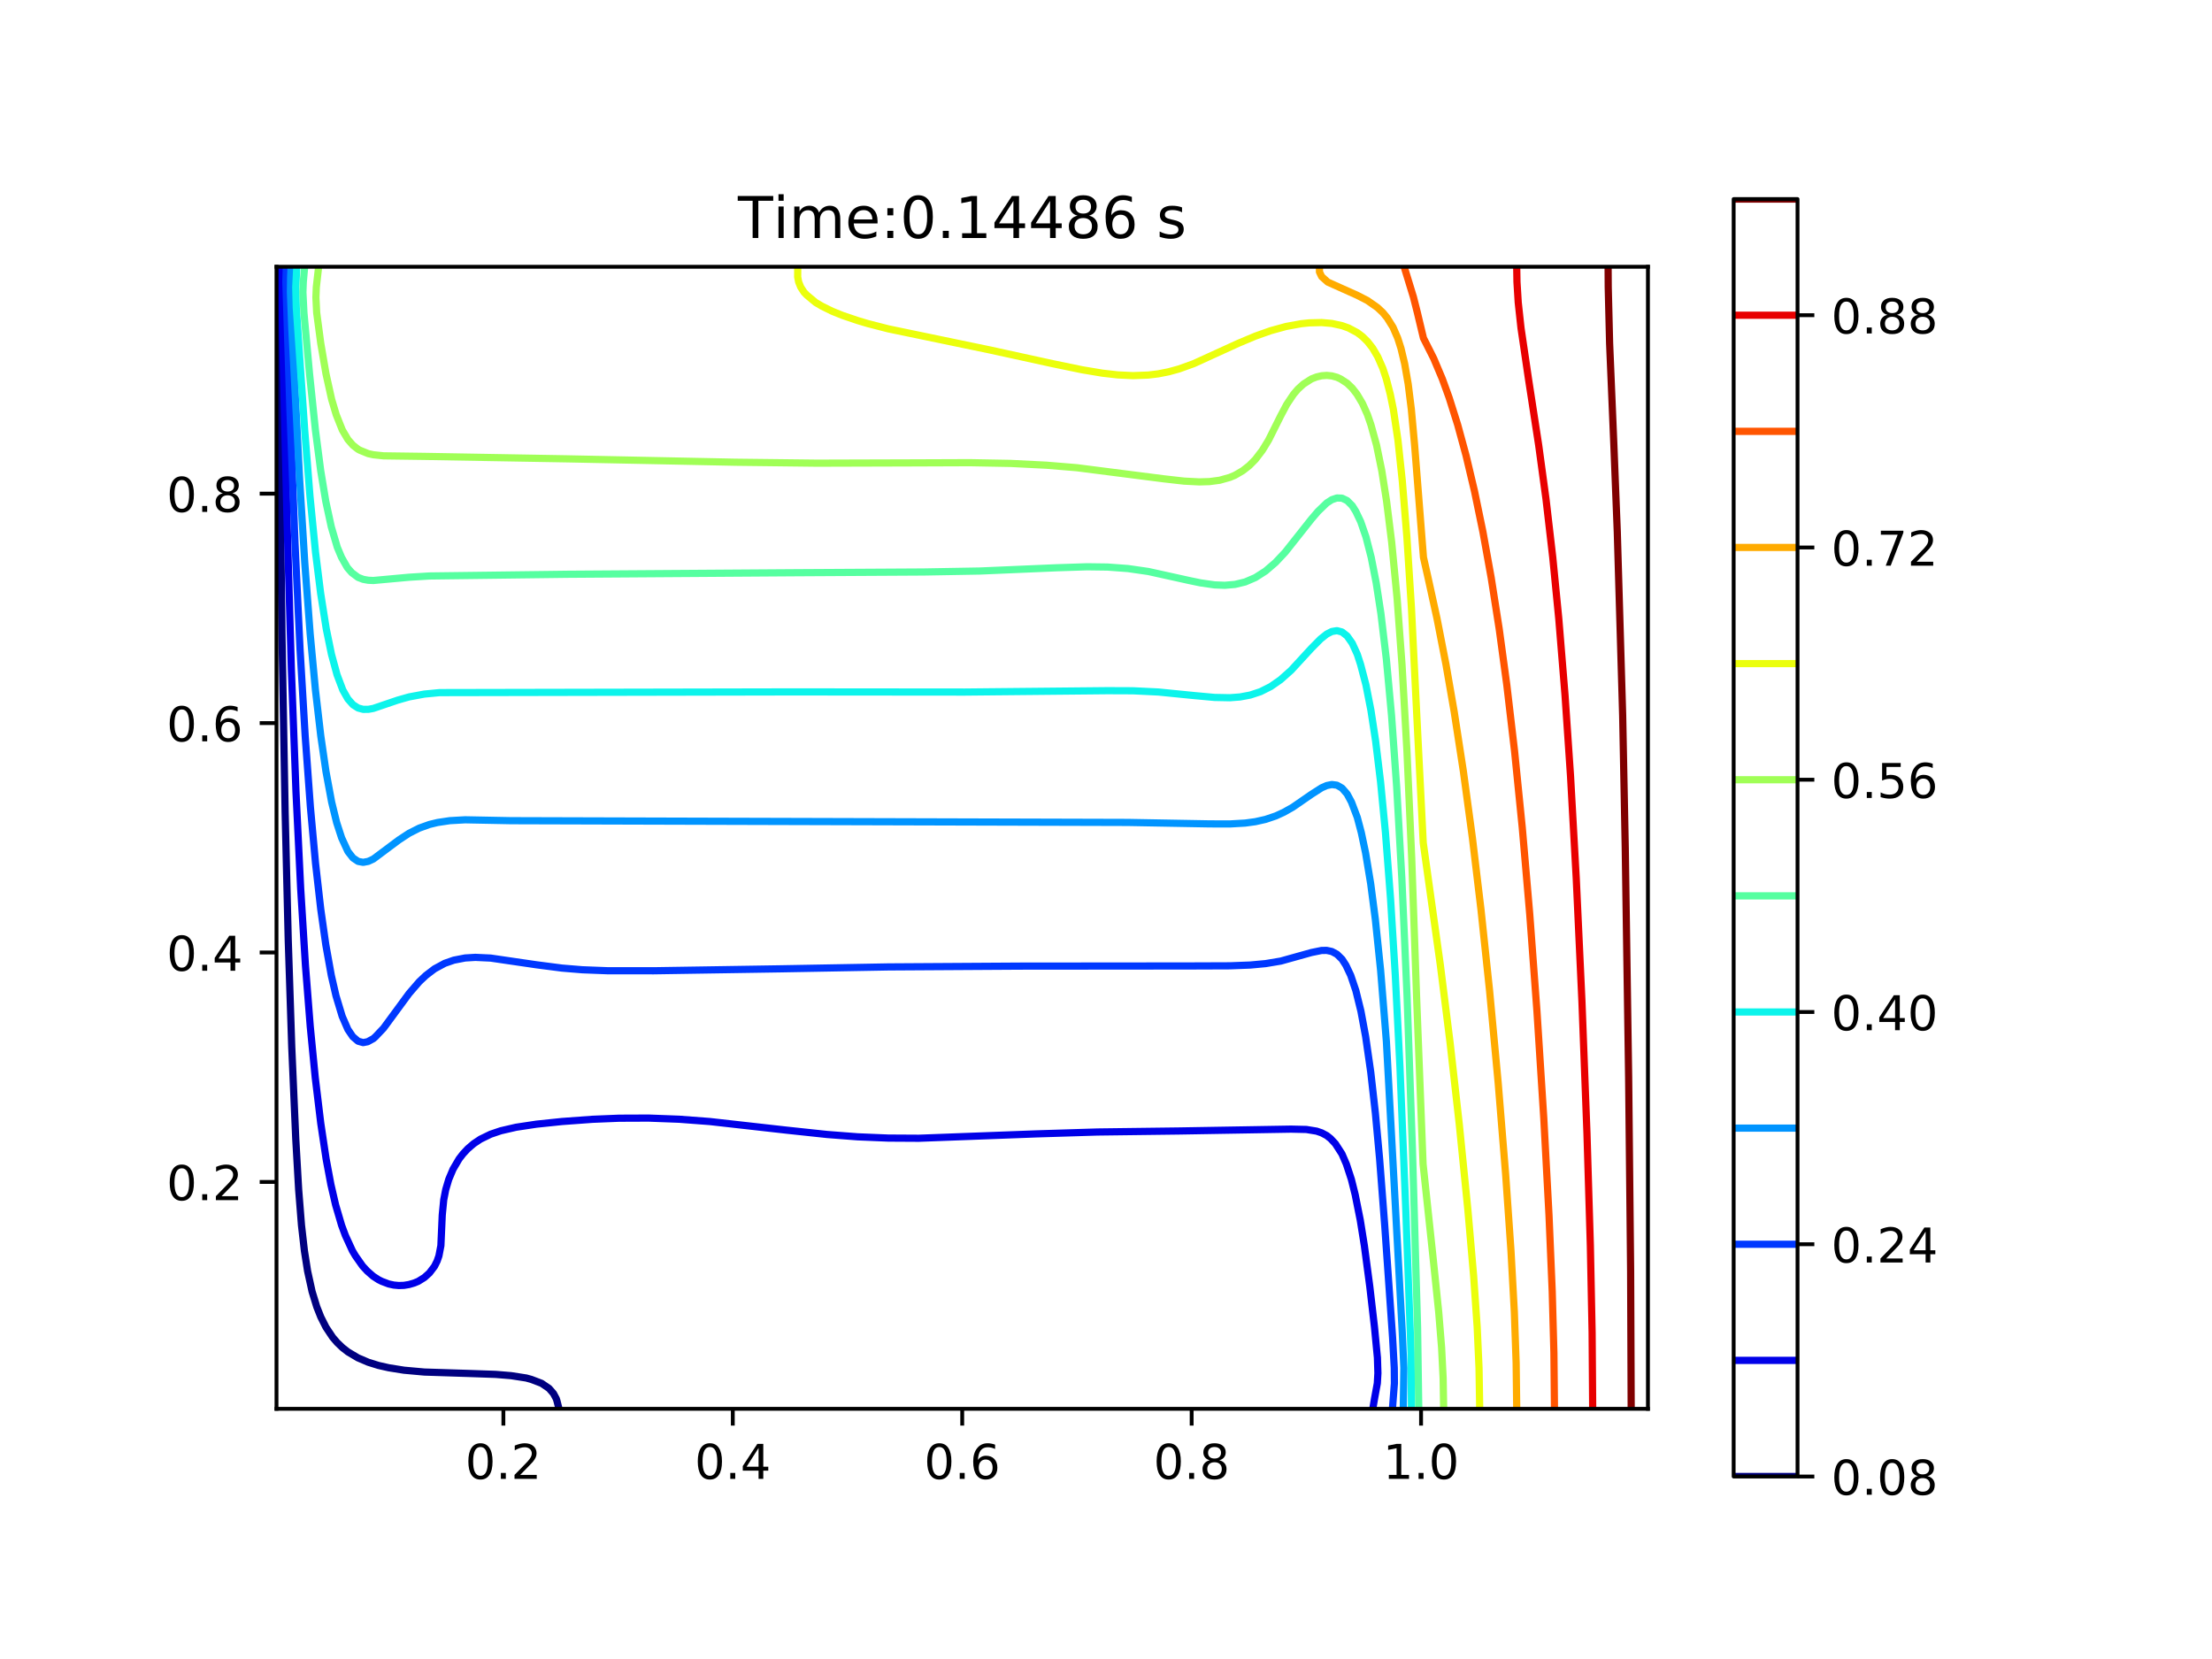 <?xml version="1.0" encoding="utf-8" standalone="no"?>
<!DOCTYPE svg PUBLIC "-//W3C//DTD SVG 1.1//EN"
  "http://www.w3.org/Graphics/SVG/1.1/DTD/svg11.dtd">
<!-- Created with matplotlib (http://matplotlib.org/) -->
<svg height="345.6pt" version="1.1" viewBox="0 0 460.8 345.6" width="460.8pt" xmlns="http://www.w3.org/2000/svg" xmlns:xlink="http://www.w3.org/1999/xlink">
 <defs>
  <style type="text/css">
*{stroke-linecap:butt;stroke-linejoin:round;}
  </style>
 </defs>
 <g id="figure_1">
  <g id="patch_1">
   <path d="M 0 345.6 
L 460.8 345.6 
L 460.8 0 
L 0 0 
z
" style="fill:#ffffff;"/>
  </g>
  <g id="axes_1">
   <g id="patch_2">
    <path d="M 57.6 293.479 
L 343.296 293.479 
L 343.296 55.577 
L 57.6 55.577 
z
" style="fill:#ffffff;"/>
   </g>
   <g id="matplotlib.axis_1">
    <g id="xtick_1">
     <g id="line2d_1">
      <defs>
       <path d="M 0 0 
L 0 3.5 
" id="m432de421df" style="stroke:#000000;stroke-width:0.8;"/>
      </defs>
      <g>
       <use style="stroke:#000000;stroke-width:0.8;" x="104.862" xlink:href="#m432de421df" y="293.479"/>
      </g>
     </g>
     <g id="text_1">
      <!-- 0.2 -->
      <defs>
       <path d="M 31.781 66.406 
Q 24.172 66.406 20.328 58.906 
Q 16.5 51.422 16.5 36.375 
Q 16.5 21.391 20.328 13.891 
Q 24.172 6.391 31.781 6.391 
Q 39.453 6.391 43.281 13.891 
Q 47.125 21.391 47.125 36.375 
Q 47.125 51.422 43.281 58.906 
Q 39.453 66.406 31.781 66.406 
z
M 31.781 74.219 
Q 44.047 74.219 50.516 64.516 
Q 56.984 54.828 56.984 36.375 
Q 56.984 17.969 50.516 8.266 
Q 44.047 -1.422 31.781 -1.422 
Q 19.531 -1.422 13.062 8.266 
Q 6.594 17.969 6.594 36.375 
Q 6.594 54.828 13.062 64.516 
Q 19.531 74.219 31.781 74.219 
z
" id="DejaVuSans-30"/>
       <path d="M 10.688 12.406 
L 21 12.406 
L 21 0 
L 10.688 0 
z
" id="DejaVuSans-2e"/>
       <path d="M 19.188 8.297 
L 53.609 8.297 
L 53.609 0 
L 7.328 0 
L 7.328 8.297 
Q 12.938 14.109 22.625 23.891 
Q 32.328 33.688 34.812 36.531 
Q 39.547 41.844 41.422 45.531 
Q 43.312 49.219 43.312 52.781 
Q 43.312 58.594 39.234 62.25 
Q 35.156 65.922 28.609 65.922 
Q 23.969 65.922 18.812 64.312 
Q 13.672 62.703 7.812 59.422 
L 7.812 69.391 
Q 13.766 71.781 18.938 73 
Q 24.125 74.219 28.422 74.219 
Q 39.75 74.219 46.484 68.547 
Q 53.219 62.891 53.219 53.422 
Q 53.219 48.922 51.531 44.891 
Q 49.859 40.875 45.406 35.406 
Q 44.188 33.984 37.641 27.219 
Q 31.109 20.453 19.188 8.297 
z
" id="DejaVuSans-32"/>
      </defs>
      <g transform="translate(96.91 308.078)scale(0.1 -0.1)">
       <use xlink:href="#DejaVuSans-30"/>
       <use x="63.623" xlink:href="#DejaVuSans-2e"/>
       <use x="95.41" xlink:href="#DejaVuSans-32"/>
      </g>
     </g>
    </g>
    <g id="xtick_2">
     <g id="line2d_2">
      <g>
       <use style="stroke:#000000;stroke-width:0.8;" x="152.655" xlink:href="#m432de421df" y="293.479"/>
      </g>
     </g>
     <g id="text_2">
      <!-- 0.4 -->
      <defs>
       <path d="M 37.797 64.312 
L 12.891 25.391 
L 37.797 25.391 
z
M 35.203 72.906 
L 47.609 72.906 
L 47.609 25.391 
L 58.016 25.391 
L 58.016 17.188 
L 47.609 17.188 
L 47.609 0 
L 37.797 0 
L 37.797 17.188 
L 4.891 17.188 
L 4.891 26.703 
z
" id="DejaVuSans-34"/>
      </defs>
      <g transform="translate(144.703 308.078)scale(0.1 -0.1)">
       <use xlink:href="#DejaVuSans-30"/>
       <use x="63.623" xlink:href="#DejaVuSans-2e"/>
       <use x="95.41" xlink:href="#DejaVuSans-34"/>
      </g>
     </g>
    </g>
    <g id="xtick_3">
     <g id="line2d_3">
      <g>
       <use style="stroke:#000000;stroke-width:0.8;" x="200.448" xlink:href="#m432de421df" y="293.479"/>
      </g>
     </g>
     <g id="text_3">
      <!-- 0.6 -->
      <defs>
       <path d="M 33.016 40.375 
Q 26.375 40.375 22.484 35.828 
Q 18.609 31.297 18.609 23.391 
Q 18.609 15.531 22.484 10.953 
Q 26.375 6.391 33.016 6.391 
Q 39.656 6.391 43.531 10.953 
Q 47.406 15.531 47.406 23.391 
Q 47.406 31.297 43.531 35.828 
Q 39.656 40.375 33.016 40.375 
z
M 52.594 71.297 
L 52.594 62.312 
Q 48.875 64.062 45.094 64.984 
Q 41.312 65.922 37.594 65.922 
Q 27.828 65.922 22.672 59.328 
Q 17.531 52.734 16.797 39.406 
Q 19.672 43.656 24.016 45.922 
Q 28.375 48.188 33.594 48.188 
Q 44.578 48.188 50.953 41.516 
Q 57.328 34.859 57.328 23.391 
Q 57.328 12.156 50.688 5.359 
Q 44.047 -1.422 33.016 -1.422 
Q 20.359 -1.422 13.672 8.266 
Q 6.984 17.969 6.984 36.375 
Q 6.984 53.656 15.188 63.938 
Q 23.391 74.219 37.203 74.219 
Q 40.922 74.219 44.703 73.484 
Q 48.484 72.75 52.594 71.297 
z
" id="DejaVuSans-36"/>
      </defs>
      <g transform="translate(192.496 308.078)scale(0.1 -0.1)">
       <use xlink:href="#DejaVuSans-30"/>
       <use x="63.623" xlink:href="#DejaVuSans-2e"/>
       <use x="95.41" xlink:href="#DejaVuSans-36"/>
      </g>
     </g>
    </g>
    <g id="xtick_4">
     <g id="line2d_4">
      <g>
       <use style="stroke:#000000;stroke-width:0.8;" x="248.241" xlink:href="#m432de421df" y="293.479"/>
      </g>
     </g>
     <g id="text_4">
      <!-- 0.8 -->
      <defs>
       <path d="M 31.781 34.625 
Q 24.75 34.625 20.719 30.859 
Q 16.703 27.094 16.703 20.516 
Q 16.703 13.922 20.719 10.156 
Q 24.75 6.391 31.781 6.391 
Q 38.812 6.391 42.859 10.172 
Q 46.922 13.969 46.922 20.516 
Q 46.922 27.094 42.891 30.859 
Q 38.875 34.625 31.781 34.625 
z
M 21.922 38.812 
Q 15.578 40.375 12.031 44.719 
Q 8.5 49.078 8.5 55.328 
Q 8.5 64.062 14.719 69.141 
Q 20.953 74.219 31.781 74.219 
Q 42.672 74.219 48.875 69.141 
Q 55.078 64.062 55.078 55.328 
Q 55.078 49.078 51.531 44.719 
Q 48 40.375 41.703 38.812 
Q 48.828 37.156 52.797 32.312 
Q 56.781 27.484 56.781 20.516 
Q 56.781 9.906 50.312 4.234 
Q 43.844 -1.422 31.781 -1.422 
Q 19.734 -1.422 13.25 4.234 
Q 6.781 9.906 6.781 20.516 
Q 6.781 27.484 10.781 32.312 
Q 14.797 37.156 21.922 38.812 
z
M 18.312 54.391 
Q 18.312 48.734 21.844 45.562 
Q 25.391 42.391 31.781 42.391 
Q 38.141 42.391 41.719 45.562 
Q 45.312 48.734 45.312 54.391 
Q 45.312 60.062 41.719 63.234 
Q 38.141 66.406 31.781 66.406 
Q 25.391 66.406 21.844 63.234 
Q 18.312 60.062 18.312 54.391 
z
" id="DejaVuSans-38"/>
      </defs>
      <g transform="translate(240.289 308.078)scale(0.1 -0.1)">
       <use xlink:href="#DejaVuSans-30"/>
       <use x="63.623" xlink:href="#DejaVuSans-2e"/>
       <use x="95.41" xlink:href="#DejaVuSans-38"/>
      </g>
     </g>
    </g>
    <g id="xtick_5">
     <g id="line2d_5">
      <g>
       <use style="stroke:#000000;stroke-width:0.8;" x="296.034" xlink:href="#m432de421df" y="293.479"/>
      </g>
     </g>
     <g id="text_5">
      <!-- 1.0 -->
      <defs>
       <path d="M 12.406 8.297 
L 28.516 8.297 
L 28.516 63.922 
L 10.984 60.406 
L 10.984 69.391 
L 28.422 72.906 
L 38.281 72.906 
L 38.281 8.297 
L 54.391 8.297 
L 54.391 0 
L 12.406 0 
z
" id="DejaVuSans-31"/>
      </defs>
      <g transform="translate(288.082 308.078)scale(0.1 -0.1)">
       <use xlink:href="#DejaVuSans-31"/>
       <use x="63.623" xlink:href="#DejaVuSans-2e"/>
       <use x="95.41" xlink:href="#DejaVuSans-30"/>
      </g>
     </g>
    </g>
   </g>
   <g id="matplotlib.axis_2">
    <g id="ytick_1">
     <g id="line2d_6">
      <defs>
       <path d="M 0 0 
L -3.5 0 
" id="m0eb0a2b89f" style="stroke:#000000;stroke-width:0.8;"/>
      </defs>
      <g>
       <use style="stroke:#000000;stroke-width:0.8;" x="57.6" xlink:href="#m0eb0a2b89f" y="246.218"/>
      </g>
     </g>
     <g id="text_6">
      <!-- 0.2 -->
      <g transform="translate(34.697 250.017)scale(0.1 -0.1)">
       <use xlink:href="#DejaVuSans-30"/>
       <use x="63.623" xlink:href="#DejaVuSans-2e"/>
       <use x="95.41" xlink:href="#DejaVuSans-32"/>
      </g>
     </g>
    </g>
    <g id="ytick_2">
     <g id="line2d_7">
      <g>
       <use style="stroke:#000000;stroke-width:0.8;" x="57.6" xlink:href="#m0eb0a2b89f" y="198.425"/>
      </g>
     </g>
     <g id="text_7">
      <!-- 0.4 -->
      <g transform="translate(34.697 202.224)scale(0.1 -0.1)">
       <use xlink:href="#DejaVuSans-30"/>
       <use x="63.623" xlink:href="#DejaVuSans-2e"/>
       <use x="95.41" xlink:href="#DejaVuSans-34"/>
      </g>
     </g>
    </g>
    <g id="ytick_3">
     <g id="line2d_8">
      <g>
       <use style="stroke:#000000;stroke-width:0.8;" x="57.6" xlink:href="#m0eb0a2b89f" y="150.631"/>
      </g>
     </g>
     <g id="text_8">
      <!-- 0.6 -->
      <g transform="translate(34.697 154.431)scale(0.1 -0.1)">
       <use xlink:href="#DejaVuSans-30"/>
       <use x="63.623" xlink:href="#DejaVuSans-2e"/>
       <use x="95.41" xlink:href="#DejaVuSans-36"/>
      </g>
     </g>
    </g>
    <g id="ytick_4">
     <g id="line2d_9">
      <g>
       <use style="stroke:#000000;stroke-width:0.8;" x="57.6" xlink:href="#m0eb0a2b89f" y="102.838"/>
      </g>
     </g>
     <g id="text_9">
      <!-- 0.8 -->
      <g transform="translate(34.697 106.638)scale(0.1 -0.1)">
       <use xlink:href="#DejaVuSans-30"/>
       <use x="63.623" xlink:href="#DejaVuSans-2e"/>
       <use x="95.41" xlink:href="#DejaVuSans-38"/>
      </g>
     </g>
    </g>
   </g>
   <g id="LineCollection_1">
    <path clip-path="url(#pd5d4295c07)" d="M 116.447 293.479 
L 116.014 291.79 
L 115.869 291.355 
L 115.301 290.293 
L 114.376 289.231 
L 112.82 288.169 
L 110.703 287.362 
L 109.641 287.066 
L 106.455 286.572 
L 103.269 286.311 
L 97.959 286.126 
L 88.4 285.821 
L 84.152 285.437 
L 80.965 284.927 
L 78.841 284.445 
L 76.717 283.783 
L 74.551 282.859 
L 72.469 281.617 
L 71.339 280.735 
L 70.233 279.673 
L 69.283 278.563 
L 67.903 276.486 
L 66.832 274.362 
L 65.988 272.238 
L 65.014 269.052 
L 64.08 264.804 
L 63.413 260.555 
L 62.805 255.245 
L 62.216 247.811 
L 61.61 237.19 
L 60.776 218.073 
L 60.044 195.769 
L 59.399 169.218 
L 58.759 133.107 
L 58.174 87.439 
L 57.907 55.577 
L 57.907 55.577 
" style="fill:none;stroke:#000080;stroke-width:1.5;"/>
   </g>
   <g id="LineCollection_2">
    <path clip-path="url(#pd5d4295c07)" d="M 285.976 293.479 
L 286.341 291.355 
L 286.921 288.169 
L 287.042 286.045 
L 286.944 282.859 
L 286.333 276.486 
L 285.349 267.99 
L 284.221 259.493 
L 283.37 254.183 
L 282.31 248.873 
L 281.516 245.686 
L 280.47 242.5 
L 279.55 240.376 
L 278.177 238.252 
L 277.182 237.19 
L 276.386 236.558 
L 275.324 235.994 
L 274.262 235.634 
L 272.138 235.288 
L 268.951 235.217 
L 245.586 235.605 
L 228.593 235.817 
L 215.848 236.209 
L 191.42 237.119 
L 185.048 237.082 
L 178.676 236.82 
L 172.303 236.333 
L 163.807 235.427 
L 147.876 233.636 
L 141.503 233.156 
L 135.131 232.917 
L 128.974 232.942 
L 123.448 233.168 
L 117.076 233.631 
L 111.765 234.183 
L 107.517 234.823 
L 104.331 235.559 
L 102.207 236.278 
L 100.083 237.309 
L 98.673 238.252 
L 97.435 239.314 
L 96.445 240.376 
L 95.628 241.438 
L 94.379 243.562 
L 93.482 245.686 
L 92.854 247.811 
L 92.439 249.935 
L 92.128 253.121 
L 91.845 259.493 
L 91.437 261.617 
L 91.069 262.68 
L 90.524 263.782 
L 89.462 265.181 
L 88.4 266.135 
L 87.121 266.928 
L 86.276 267.277 
L 85.214 267.587 
L 84.152 267.762 
L 83.09 267.799 
L 82.028 267.701 
L 80.965 267.47 
L 79.531 266.928 
L 78.841 266.581 
L 77.74 265.866 
L 76.523 264.804 
L 75.538 263.742 
L 74.043 261.617 
L 73.412 260.555 
L 71.948 257.369 
L 71.159 255.245 
L 69.912 250.997 
L 68.93 246.749 
L 67.938 241.438 
L 66.822 234.004 
L 65.668 224.445 
L 64.63 213.824 
L 63.628 201.08 
L 62.639 185.149 
L 61.659 164.969 
L 60.698 139.48 
L 59.772 107.618 
L 58.721 63.011 
L 58.703 57.701 
L 58.75 55.577 
L 58.75 55.577 
" style="fill:none;stroke:#0000e8;stroke-width:1.5;"/>
   </g>
   <g id="LineCollection_3">
    <path clip-path="url(#pd5d4295c07)" d="M 290.071 293.479 
L 290.481 288.169 
L 290.453 284.983 
L 290.1 278.611 
L 288.459 255.245 
L 287.398 241.438 
L 286.516 231.88 
L 285.558 223.383 
L 284.49 215.949 
L 283.503 210.638 
L 282.459 206.39 
L 281.387 203.204 
L 280.382 201.08 
L 279.572 199.823 
L 278.51 198.786 
L 277.448 198.215 
L 276.386 197.986 
L 275.324 197.996 
L 273.2 198.426 
L 266.827 200.205 
L 263.641 200.739 
L 260.455 201.034 
L 256.207 201.196 
L 247.71 201.227 
L 212.662 201.259 
L 185.048 201.427 
L 162.745 201.821 
L 136.193 202.229 
L 126.634 202.224 
L 121.324 202.02 
L 117.076 201.671 
L 111.765 200.983 
L 102.207 199.584 
L 99.021 199.436 
L 96.896 199.564 
L 94.546 200.018 
L 92.648 200.678 
L 90.524 201.827 
L 88.72 203.204 
L 87.338 204.506 
L 85.214 206.961 
L 82.513 210.638 
L 79.903 214.187 
L 78.234 215.949 
L 77.779 216.36 
L 76.593 217.011 
L 75.655 217.194 
L 74.593 216.899 
L 73.488 215.949 
L 72.469 214.444 
L 71.278 211.7 
L 69.997 207.452 
L 69.017 203.204 
L 67.874 196.831 
L 66.818 189.397 
L 65.732 179.838 
L 64.665 168.156 
L 63.573 153.287 
L 62.505 135.232 
L 61.446 112.928 
L 60.396 85.314 
L 59.551 58.763 
L 59.646 55.577 
L 59.646 55.577 
" style="fill:none;stroke:#0038ff;stroke-width:1.5;"/>
   </g>
   <g id="LineCollection_4">
    <path clip-path="url(#pd5d4295c07)" d="M 292.327 293.479 
L 292.45 284.983 
L 292.116 277.548 
L 288.814 217.011 
L 287.609 202.142 
L 286.509 191.521 
L 285.54 184.087 
L 284.484 177.714 
L 283.589 173.466 
L 282.748 170.28 
L 281.54 167.094 
L 280.634 165.404 
L 279.572 164.181 
L 278.51 163.568 
L 277.448 163.429 
L 276.386 163.644 
L 275.324 164.112 
L 273.2 165.469 
L 269.309 168.156 
L 267.423 169.218 
L 265.765 169.976 
L 263.641 170.693 
L 261.517 171.171 
L 259.393 171.46 
L 256.207 171.644 
L 251.958 171.63 
L 234.965 171.328 
L 106.455 170.964 
L 96.896 170.778 
L 93.71 170.958 
L 91.153 171.342 
L 89.462 171.751 
L 87.338 172.512 
L 85.214 173.584 
L 83.09 174.978 
L 77.779 178.947 
L 76.717 179.44 
L 75.655 179.641 
L 74.593 179.442 
L 73.531 178.724 
L 72.469 177.365 
L 71.162 174.528 
L 70.127 171.342 
L 69.088 167.094 
L 67.906 160.721 
L 66.823 153.287 
L 65.711 143.728 
L 64.614 132.045 
L 63.486 117.176 
L 62.44 100.183 
L 60.786 68.294 
L 60.499 60.887 
L 60.544 57.701 
L 60.646 55.577 
L 60.646 55.577 
" style="fill:none;stroke:#0094ff;stroke-width:1.5;"/>
   </g>
   <g id="LineCollection_5">
    <path clip-path="url(#pd5d4295c07)" d="M 294.03 293.479 
L 293.946 281.797 
L 292.853 252.059 
L 291.637 222.321 
L 290.667 203.204 
L 289.679 187.273 
L 288.617 173.466 
L 287.593 162.845 
L 286.564 154.349 
L 285.59 147.976 
L 284.549 142.666 
L 283.436 138.418 
L 282.744 136.294 
L 281.696 134.002 
L 280.634 132.49 
L 279.572 131.654 
L 278.51 131.377 
L 277.448 131.555 
L 276.386 132.092 
L 275.11 133.107 
L 273.2 135.034 
L 268.951 139.648 
L 266.752 141.604 
L 264.703 143.027 
L 262.579 144.092 
L 260.455 144.79 
L 258.331 145.188 
L 256.207 145.35 
L 253.02 145.287 
L 248.772 144.899 
L 241.338 144.159 
L 236.027 143.902 
L 230.717 143.881 
L 200.979 144.17 
L 164.869 144.137 
L 91.586 144.283 
L 88.4 144.588 
L 85.214 145.18 
L 82.845 145.852 
L 77.779 147.574 
L 76.717 147.768 
L 75.655 147.769 
L 74.593 147.486 
L 73.531 146.804 
L 72.469 145.599 
L 71.407 143.726 
L 70.204 140.542 
L 69.051 136.294 
L 67.962 130.983 
L 66.79 123.549 
L 65.731 115.052 
L 64.573 103.37 
L 63.472 89.563 
L 61.721 64.073 
L 61.611 59.825 
L 61.825 55.577 
L 61.825 55.577 
" style="fill:none;stroke:#0cf4eb;stroke-width:1.5;"/>
   </g>
   <g id="LineCollection_6">
    <path clip-path="url(#pd5d4295c07)" d="M 295.553 293.479 
L 295.308 276.486 
L 294.235 239.314 
L 293.116 207.452 
L 292.03 183.025 
L 290.952 163.907 
L 289.883 149.038 
L 288.808 137.356 
L 287.666 127.797 
L 286.688 121.425 
L 285.648 116.114 
L 284.559 111.866 
L 283.46 108.68 
L 282.451 106.556 
L 281.696 105.346 
L 280.634 104.285 
L 279.572 103.775 
L 278.51 103.736 
L 277.448 104.093 
L 276.386 104.777 
L 274.545 106.556 
L 273.2 108.13 
L 267.717 115.052 
L 265.714 117.176 
L 263.641 118.96 
L 261.517 120.32 
L 259.393 121.232 
L 257.269 121.745 
L 255.144 121.926 
L 253.02 121.843 
L 250.105 121.425 
L 247.71 120.928 
L 239.213 119.05 
L 234.965 118.438 
L 230.717 118.127 
L 226.469 118.07 
L 220.096 118.275 
L 204.165 118.952 
L 192.482 119.155 
L 165.931 119.307 
L 118.138 119.631 
L 89.462 119.989 
L 85.214 120.247 
L 77.779 120.927 
L 76.717 120.878 
L 75.655 120.687 
L 74.593 120.28 
L 73.286 119.301 
L 72.356 118.238 
L 71.15 116.114 
L 70.259 113.99 
L 69.011 109.742 
L 67.866 104.432 
L 66.81 98.059 
L 65.706 89.563 
L 64.483 77.88 
L 63.314 65.135 
L 63.101 60.887 
L 63.18 58.763 
L 63.465 55.577 
L 63.465 55.577 
" style="fill:none;stroke:#56ffa0;stroke-width:1.5;"/>
   </g>
   <g id="LineCollection_7">
    <path clip-path="url(#pd5d4295c07)" d="M 300.742 293.479 
L 300.634 287.107 
L 300.312 280.735 
L 299.706 273.3 
L 298.495 261.617 
L 296.453 242.5 
L 295.094 207.452 
L 294.086 178.776 
L 293.094 156.473 
L 292.062 138.418 
L 291.039 124.611 
L 289.909 112.928 
L 288.853 104.432 
L 287.851 98.059 
L 286.765 92.749 
L 285.596 88.501 
L 284.865 86.376 
L 283.82 84.034 
L 282.689 82.128 
L 281.696 80.852 
L 280.634 79.829 
L 279.265 78.942 
L 278.51 78.595 
L 277.448 78.305 
L 276.386 78.202 
L 275.324 78.278 
L 274.262 78.527 
L 273.194 78.942 
L 271.54 80.004 
L 270.379 81.066 
L 269.469 82.128 
L 268.05 84.252 
L 266.827 86.556 
L 264.263 91.687 
L 262.968 93.811 
L 261.517 95.708 
L 260.241 96.997 
L 258.883 98.059 
L 257.269 99.001 
L 256.207 99.448 
L 254.082 100.043 
L 251.958 100.325 
L 249.834 100.388 
L 246.648 100.223 
L 242.4 99.743 
L 224.345 97.435 
L 217.972 96.908 
L 210.538 96.538 
L 202.041 96.384 
L 189.296 96.432 
L 170.179 96.487 
L 153.186 96.29 
L 118.138 95.584 
L 88.4 95.074 
L 79.903 94.958 
L 77.779 94.733 
L 76.717 94.503 
L 75.016 93.811 
L 74.593 93.589 
L 73.521 92.749 
L 72.469 91.543 
L 71.304 89.563 
L 70.034 86.376 
L 69.086 83.19 
L 67.912 77.88 
L 66.819 71.508 
L 65.971 65.135 
L 65.811 61.949 
L 65.896 59.825 
L 66.375 55.577 
L 66.375 55.577 
" style="fill:none;stroke:#a0ff56;stroke-width:1.5;"/>
   </g>
   <g id="LineCollection_8">
    <path clip-path="url(#pd5d4295c07)" d="M 308.251 293.479 
L 308.109 284.983 
L 307.726 276.486 
L 306.99 265.866 
L 305.786 252.059 
L 304 234.26 
L 302.056 217.011 
L 300.055 201.08 
L 297.975 186.211 
L 296.489 175.59 
L 294.984 145.852 
L 294.036 126.735 
L 293.08 111.866 
L 292.123 100.183 
L 291.217 91.687 
L 290.268 85.314 
L 289.619 82.128 
L 288.795 78.942 
L 288.069 76.737 
L 287.006 74.316 
L 285.944 72.509 
L 284.882 71.151 
L 283.82 70.107 
L 282.758 69.297 
L 280.92 68.321 
L 279.572 67.841 
L 277.448 67.379 
L 275.324 67.195 
L 272.723 67.259 
L 271.075 67.43 
L 267.889 68.014 
L 264.703 68.891 
L 261.517 70.02 
L 257.976 71.508 
L 248.669 75.756 
L 245.586 76.866 
L 243.462 77.448 
L 241.271 77.88 
L 239.213 78.13 
L 236.027 78.25 
L 232.841 78.099 
L 229.655 77.738 
L 225.407 77.027 
L 219.262 75.756 
L 206.289 72.918 
L 185.048 68.505 
L 180.8 67.412 
L 178.676 66.779 
L 175.489 65.698 
L 173.365 64.84 
L 171.241 63.793 
L 169.911 63.011 
L 168.055 61.461 
L 167.506 60.887 
L 166.809 59.825 
L 166.38 58.763 
L 166.17 57.701 
L 166.183 55.577 
L 166.183 55.577 
" style="fill:none;stroke:#ebff0c;stroke-width:1.5;"/>
   </g>
   <g id="LineCollection_9">
    <path clip-path="url(#pd5d4295c07)" d="M 315.963 293.479 
L 315.84 283.921 
L 315.465 273.3 
L 314.765 260.555 
L 313.652 244.624 
L 312.091 225.507 
L 310.307 206.39 
L 308.506 189.397 
L 306.725 174.528 
L 304.852 160.721 
L 302.937 148.291 
L 301.222 138.418 
L 299.356 128.859 
L 297.491 120.363 
L 296.534 116.114 
L 294.691 92.749 
L 294.012 85.314 
L 293.352 80.004 
L 292.613 75.756 
L 291.849 72.57 
L 291.174 70.445 
L 290.193 68.178 
L 288.962 66.197 
L 288.069 65.12 
L 286.957 64.073 
L 284.882 62.621 
L 282.758 61.525 
L 276.599 58.763 
L 275.324 57.618 
L 274.865 56.639 
L 274.874 55.577 
L 274.874 55.577 
" style="fill:none;stroke:#ffab00;stroke-width:1.5;"/>
   </g>
   <g id="LineCollection_10">
    <path clip-path="url(#pd5d4295c07)" d="M 323.824 293.479 
L 323.707 281.797 
L 323.357 269.052 
L 322.685 253.121 
L 321.599 232.942 
L 320.174 210.638 
L 318.673 190.459 
L 317.114 172.404 
L 315.512 156.473 
L 313.893 142.666 
L 312.306 130.983 
L 310.643 120.363 
L 308.921 110.804 
L 307.163 102.307 
L 305.4 94.873 
L 303.665 88.501 
L 301.875 82.824 
L 300.468 78.942 
L 298.678 74.694 
L 297.077 71.508 
L 296.533 70.445 
L 295.77 67.259 
L 295.265 65.135 
L 294.441 61.877 
L 292.512 55.577 
L 292.512 55.577 
" style="fill:none;stroke:#ff5500;stroke-width:1.5;"/>
   </g>
   <g id="LineCollection_11">
    <path clip-path="url(#pd5d4295c07)" d="M 331.786 293.479 
L 331.666 277.548 
L 331.3 259.493 
L 330.595 236.128 
L 329.543 208.514 
L 328.363 183.025 
L 327.178 161.783 
L 326.022 144.79 
L 324.719 128.859 
L 323.468 116.114 
L 322.055 103.932 
L 320.535 92.749 
L 318.413 78.942 
L 316.851 68.321 
L 316.276 63.011 
L 316.013 58.763 
L 315.958 55.577 
L 315.958 55.577 
" style="fill:none;stroke:#e80000;stroke-width:1.5;"/>
   </g>
   <g id="LineCollection_12">
    <path clip-path="url(#pd5d4295c07)" d="M 339.806 293.479 
L 339.69 264.804 
L 339.276 224.445 
L 338.57 176.652 
L 338.031 149.038 
L 336.91 110.804 
L 336.2 92.749 
L 335.311 71.508 
L 335.025 59.825 
L 334.998 55.577 
L 334.998 55.577 
" style="fill:none;stroke:#800000;stroke-width:1.5;"/>
   </g>
   <g id="patch_3">
    <path d="M 57.6 293.479 
L 57.6 55.577 
" style="fill:none;stroke:#000000;stroke-linecap:square;stroke-linejoin:miter;stroke-width:0.8;"/>
   </g>
   <g id="patch_4">
    <path d="M 343.296 293.479 
L 343.296 55.577 
" style="fill:none;stroke:#000000;stroke-linecap:square;stroke-linejoin:miter;stroke-width:0.8;"/>
   </g>
   <g id="patch_5">
    <path d="M 57.6 293.479 
L 343.296 293.479 
" style="fill:none;stroke:#000000;stroke-linecap:square;stroke-linejoin:miter;stroke-width:0.8;"/>
   </g>
   <g id="patch_6">
    <path d="M 57.6 55.577 
L 343.296 55.577 
" style="fill:none;stroke:#000000;stroke-linecap:square;stroke-linejoin:miter;stroke-width:0.8;"/>
   </g>
   <g id="text_10">
    <!-- Time:0.14486 s -->
    <defs>
     <path d="M -0.297 72.906 
L 61.375 72.906 
L 61.375 64.594 
L 35.5 64.594 
L 35.5 0 
L 25.594 0 
L 25.594 64.594 
L -0.297 64.594 
z
" id="DejaVuSans-54"/>
     <path d="M 9.422 54.688 
L 18.406 54.688 
L 18.406 0 
L 9.422 0 
z
M 9.422 75.984 
L 18.406 75.984 
L 18.406 64.594 
L 9.422 64.594 
z
" id="DejaVuSans-69"/>
     <path d="M 52 44.188 
Q 55.375 50.25 60.062 53.125 
Q 64.75 56 71.094 56 
Q 79.641 56 84.281 50.016 
Q 88.922 44.047 88.922 33.016 
L 88.922 0 
L 79.891 0 
L 79.891 32.719 
Q 79.891 40.578 77.094 44.375 
Q 74.312 48.188 68.609 48.188 
Q 61.625 48.188 57.562 43.547 
Q 53.516 38.922 53.516 30.906 
L 53.516 0 
L 44.484 0 
L 44.484 32.719 
Q 44.484 40.625 41.703 44.406 
Q 38.922 48.188 33.109 48.188 
Q 26.219 48.188 22.156 43.531 
Q 18.109 38.875 18.109 30.906 
L 18.109 0 
L 9.078 0 
L 9.078 54.688 
L 18.109 54.688 
L 18.109 46.188 
Q 21.188 51.219 25.484 53.609 
Q 29.781 56 35.688 56 
Q 41.656 56 45.828 52.969 
Q 50 49.953 52 44.188 
z
" id="DejaVuSans-6d"/>
     <path d="M 56.203 29.594 
L 56.203 25.203 
L 14.891 25.203 
Q 15.484 15.922 20.484 11.062 
Q 25.484 6.203 34.422 6.203 
Q 39.594 6.203 44.453 7.469 
Q 49.312 8.734 54.109 11.281 
L 54.109 2.781 
Q 49.266 0.734 44.188 -0.344 
Q 39.109 -1.422 33.891 -1.422 
Q 20.797 -1.422 13.156 6.188 
Q 5.516 13.812 5.516 26.812 
Q 5.516 40.234 12.766 48.109 
Q 20.016 56 32.328 56 
Q 43.359 56 49.781 48.891 
Q 56.203 41.797 56.203 29.594 
z
M 47.219 32.234 
Q 47.125 39.594 43.094 43.984 
Q 39.062 48.391 32.422 48.391 
Q 24.906 48.391 20.391 44.141 
Q 15.875 39.891 15.188 32.172 
z
" id="DejaVuSans-65"/>
     <path d="M 11.719 12.406 
L 22.016 12.406 
L 22.016 0 
L 11.719 0 
z
M 11.719 51.703 
L 22.016 51.703 
L 22.016 39.312 
L 11.719 39.312 
z
" id="DejaVuSans-3a"/>
     <path id="DejaVuSans-20"/>
     <path d="M 44.281 53.078 
L 44.281 44.578 
Q 40.484 46.531 36.375 47.5 
Q 32.281 48.484 27.875 48.484 
Q 21.188 48.484 17.844 46.438 
Q 14.5 44.391 14.5 40.281 
Q 14.5 37.156 16.891 35.375 
Q 19.281 33.594 26.516 31.984 
L 29.594 31.297 
Q 39.156 29.25 43.188 25.516 
Q 47.219 21.781 47.219 15.094 
Q 47.219 7.469 41.188 3.016 
Q 35.156 -1.422 24.609 -1.422 
Q 20.219 -1.422 15.453 -0.562 
Q 10.688 0.297 5.422 2 
L 5.422 11.281 
Q 10.406 8.688 15.234 7.391 
Q 20.062 6.109 24.812 6.109 
Q 31.156 6.109 34.562 8.281 
Q 37.984 10.453 37.984 14.406 
Q 37.984 18.062 35.516 20.016 
Q 33.062 21.969 24.703 23.781 
L 21.578 24.516 
Q 13.234 26.266 9.516 29.906 
Q 5.812 33.547 5.812 39.891 
Q 5.812 47.609 11.281 51.797 
Q 16.75 56 26.812 56 
Q 31.781 56 36.172 55.266 
Q 40.578 54.547 44.281 53.078 
z
" id="DejaVuSans-73"/>
    </defs>
    <g transform="translate(153.717 49.577)scale(0.12 -0.12)">
     <use xlink:href="#DejaVuSans-54"/>
     <use x="61.037" xlink:href="#DejaVuSans-69"/>
     <use x="88.82" xlink:href="#DejaVuSans-6d"/>
     <use x="186.232" xlink:href="#DejaVuSans-65"/>
     <use x="247.756" xlink:href="#DejaVuSans-3a"/>
     <use x="281.447" xlink:href="#DejaVuSans-30"/>
     <use x="345.07" xlink:href="#DejaVuSans-2e"/>
     <use x="376.857" xlink:href="#DejaVuSans-31"/>
     <use x="440.48" xlink:href="#DejaVuSans-34"/>
     <use x="504.104" xlink:href="#DejaVuSans-34"/>
     <use x="567.727" xlink:href="#DejaVuSans-38"/>
     <use x="631.35" xlink:href="#DejaVuSans-36"/>
     <use x="694.973" xlink:href="#DejaVuSans-20"/>
     <use x="726.76" xlink:href="#DejaVuSans-73"/>
    </g>
   </g>
  </g>
  <g id="axes_2">
   <g id="patch_7">
    <path clip-path="url(#p9b01ca4917)" d="M 361.152 307.584 
L 361.152 283.392 
L 361.152 65.664 
L 361.152 41.472 
L 374.458 41.472 
L 374.458 65.664 
L 374.458 283.392 
L 374.458 307.584 
z
" style="fill:#ffffff;stroke:#ffffff;stroke-linejoin:miter;stroke-width:0.01;"/>
   </g>
   <g id="matplotlib.axis_3"/>
   <g id="matplotlib.axis_4">
    <g id="ytick_5">
     <g id="line2d_10">
      <defs>
       <path d="M 0 0 
L 3.5 0 
" id="ma01f472dc9" style="stroke:#000000;stroke-width:0.8;"/>
      </defs>
      <g>
       <use style="stroke:#000000;stroke-width:0.8;" x="374.458" xlink:href="#ma01f472dc9" y="307.584"/>
      </g>
     </g>
     <g id="text_11">
      <!-- 0.08 -->
      <g transform="translate(381.458 311.383)scale(0.1 -0.1)">
       <use xlink:href="#DejaVuSans-30"/>
       <use x="63.623" xlink:href="#DejaVuSans-2e"/>
       <use x="95.41" xlink:href="#DejaVuSans-30"/>
       <use x="159.033" xlink:href="#DejaVuSans-38"/>
      </g>
     </g>
    </g>
    <g id="ytick_6">
     <g id="line2d_11">
      <g>
       <use style="stroke:#000000;stroke-width:0.8;" x="374.458" xlink:href="#ma01f472dc9" y="259.2"/>
      </g>
     </g>
     <g id="text_12">
      <!-- 0.24 -->
      <g transform="translate(381.458 262.999)scale(0.1 -0.1)">
       <use xlink:href="#DejaVuSans-30"/>
       <use x="63.623" xlink:href="#DejaVuSans-2e"/>
       <use x="95.41" xlink:href="#DejaVuSans-32"/>
       <use x="159.033" xlink:href="#DejaVuSans-34"/>
      </g>
     </g>
    </g>
    <g id="ytick_7">
     <g id="line2d_12">
      <g>
       <use style="stroke:#000000;stroke-width:0.8;" x="374.458" xlink:href="#ma01f472dc9" y="210.816"/>
      </g>
     </g>
     <g id="text_13">
      <!-- 0.40 -->
      <g transform="translate(381.458 214.615)scale(0.1 -0.1)">
       <use xlink:href="#DejaVuSans-30"/>
       <use x="63.623" xlink:href="#DejaVuSans-2e"/>
       <use x="95.41" xlink:href="#DejaVuSans-34"/>
       <use x="159.033" xlink:href="#DejaVuSans-30"/>
      </g>
     </g>
    </g>
    <g id="ytick_8">
     <g id="line2d_13">
      <g>
       <use style="stroke:#000000;stroke-width:0.8;" x="374.458" xlink:href="#ma01f472dc9" y="162.432"/>
      </g>
     </g>
     <g id="text_14">
      <!-- 0.56 -->
      <defs>
       <path d="M 10.797 72.906 
L 49.516 72.906 
L 49.516 64.594 
L 19.828 64.594 
L 19.828 46.734 
Q 21.969 47.469 24.109 47.828 
Q 26.266 48.188 28.422 48.188 
Q 40.625 48.188 47.75 41.5 
Q 54.891 34.812 54.891 23.391 
Q 54.891 11.625 47.562 5.094 
Q 40.234 -1.422 26.906 -1.422 
Q 22.312 -1.422 17.547 -0.641 
Q 12.797 0.141 7.719 1.703 
L 7.719 11.625 
Q 12.109 9.234 16.797 8.062 
Q 21.484 6.891 26.703 6.891 
Q 35.156 6.891 40.078 11.328 
Q 45.016 15.766 45.016 23.391 
Q 45.016 31 40.078 35.438 
Q 35.156 39.891 26.703 39.891 
Q 22.75 39.891 18.812 39.016 
Q 14.891 38.141 10.797 36.281 
z
" id="DejaVuSans-35"/>
      </defs>
      <g transform="translate(381.458 166.231)scale(0.1 -0.1)">
       <use xlink:href="#DejaVuSans-30"/>
       <use x="63.623" xlink:href="#DejaVuSans-2e"/>
       <use x="95.41" xlink:href="#DejaVuSans-35"/>
       <use x="159.033" xlink:href="#DejaVuSans-36"/>
      </g>
     </g>
    </g>
    <g id="ytick_9">
     <g id="line2d_14">
      <g>
       <use style="stroke:#000000;stroke-width:0.8;" x="374.458" xlink:href="#ma01f472dc9" y="114.048"/>
      </g>
     </g>
     <g id="text_15">
      <!-- 0.72 -->
      <defs>
       <path d="M 8.203 72.906 
L 55.078 72.906 
L 55.078 68.703 
L 28.609 0 
L 18.312 0 
L 43.219 64.594 
L 8.203 64.594 
z
" id="DejaVuSans-37"/>
      </defs>
      <g transform="translate(381.458 117.847)scale(0.1 -0.1)">
       <use xlink:href="#DejaVuSans-30"/>
       <use x="63.623" xlink:href="#DejaVuSans-2e"/>
       <use x="95.41" xlink:href="#DejaVuSans-37"/>
       <use x="159.033" xlink:href="#DejaVuSans-32"/>
      </g>
     </g>
    </g>
    <g id="ytick_10">
     <g id="line2d_15">
      <g>
       <use style="stroke:#000000;stroke-width:0.8;" x="374.458" xlink:href="#ma01f472dc9" y="65.664"/>
      </g>
     </g>
     <g id="text_16">
      <!-- 0.88 -->
      <g transform="translate(381.458 69.463)scale(0.1 -0.1)">
       <use xlink:href="#DejaVuSans-30"/>
       <use x="63.623" xlink:href="#DejaVuSans-2e"/>
       <use x="95.41" xlink:href="#DejaVuSans-38"/>
       <use x="159.033" xlink:href="#DejaVuSans-38"/>
      </g>
     </g>
    </g>
   </g>
   <g id="LineCollection_13">
    <path clip-path="url(#p9b01ca4917)" d="M 361.152 307.584 
L 374.458 307.584 
" style="fill:none;stroke:#000080;stroke-width:1.5;"/>
    <path clip-path="url(#p9b01ca4917)" d="M 361.152 283.392 
L 374.458 283.392 
" style="fill:none;stroke:#0000e8;stroke-width:1.5;"/>
    <path clip-path="url(#p9b01ca4917)" d="M 361.152 259.2 
L 374.458 259.2 
" style="fill:none;stroke:#0038ff;stroke-width:1.5;"/>
    <path clip-path="url(#p9b01ca4917)" d="M 361.152 235.008 
L 374.458 235.008 
" style="fill:none;stroke:#0094ff;stroke-width:1.5;"/>
    <path clip-path="url(#p9b01ca4917)" d="M 361.152 210.816 
L 374.458 210.816 
" style="fill:none;stroke:#0cf4eb;stroke-width:1.5;"/>
    <path clip-path="url(#p9b01ca4917)" d="M 361.152 186.624 
L 374.458 186.624 
" style="fill:none;stroke:#56ffa0;stroke-width:1.5;"/>
    <path clip-path="url(#p9b01ca4917)" d="M 361.152 162.432 
L 374.458 162.432 
" style="fill:none;stroke:#a0ff56;stroke-width:1.5;"/>
    <path clip-path="url(#p9b01ca4917)" d="M 361.152 138.24 
L 374.458 138.24 
" style="fill:none;stroke:#ebff0c;stroke-width:1.5;"/>
    <path clip-path="url(#p9b01ca4917)" d="M 361.152 114.048 
L 374.458 114.048 
" style="fill:none;stroke:#ffab00;stroke-width:1.5;"/>
    <path clip-path="url(#p9b01ca4917)" d="M 361.152 89.856 
L 374.458 89.856 
" style="fill:none;stroke:#ff5500;stroke-width:1.5;"/>
    <path clip-path="url(#p9b01ca4917)" d="M 361.152 65.664 
L 374.458 65.664 
" style="fill:none;stroke:#e80000;stroke-width:1.5;"/>
    <path clip-path="url(#p9b01ca4917)" d="M 361.152 41.472 
L 374.458 41.472 
" style="fill:none;stroke:#800000;stroke-width:1.5;"/>
   </g>
   <g id="patch_8">
    <path d="M 361.152 307.584 
L 361.152 283.392 
L 361.152 65.664 
L 361.152 41.472 
L 374.458 41.472 
L 374.458 65.664 
L 374.458 283.392 
L 374.458 307.584 
z
" style="fill:none;stroke:#000000;stroke-linejoin:miter;stroke-width:0.8;"/>
   </g>
  </g>
 </g>
 <defs>
  <clipPath id="pd5d4295c07">
   <rect height="237.903" width="285.696" x="57.6" y="55.577"/>
  </clipPath>
  <clipPath id="p9b01ca4917">
   <rect height="266.112" width="13.306" x="361.152" y="41.472"/>
  </clipPath>
 </defs>
</svg>
